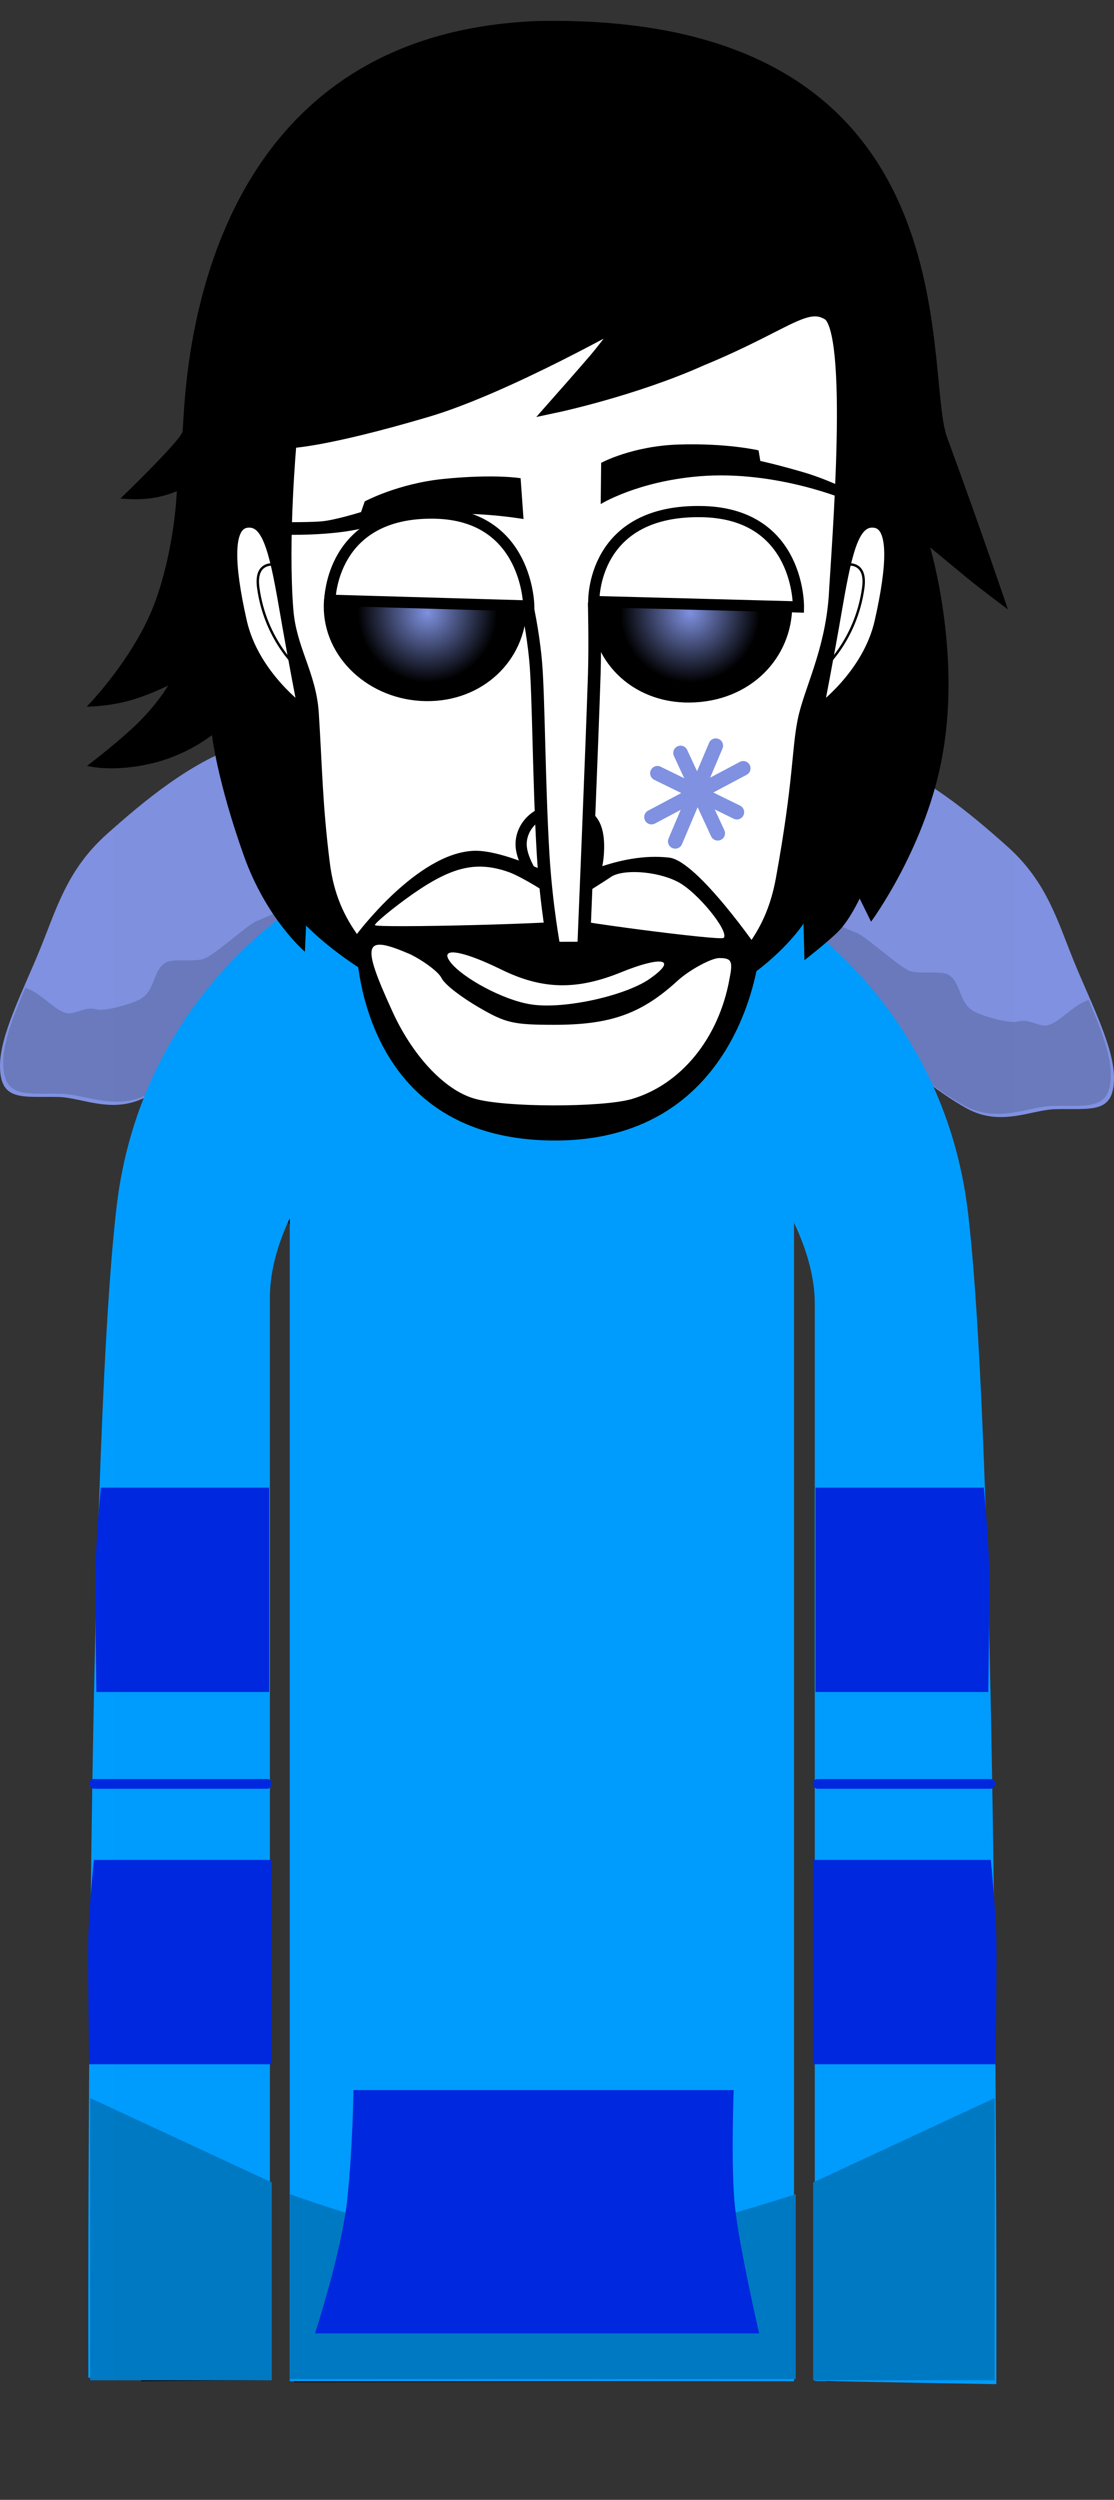 <svg version="1.1" xmlns="http://www.w3.org/2000/svg" xmlns:xlink="http://www.w3.org/1999/xlink" width="114.538" height="256.87" viewBox="0,0,114.538,256.87"><rect x="0" y="0" width="114.538" height="256.87" fill="#333333" stroke="none"/><defs><radialGradient cx="227.376" cy="114.536" r="7.177" gradientUnits="userSpaceOnUse" id="color-1"><stop offset="0" stop-color="#7f91e0"/><stop offset="1" stop-color="#000000"/></radialGradient><radialGradient cx="254.376" cy="114.536" r="7.177" gradientUnits="userSpaceOnUse" id="color-2"><stop offset="0" stop-color="#7f91e0"/><stop offset="1" stop-color="#000000"/></radialGradient></defs><g transform="translate(-183.429,-51.565)"><g data-paper-data="{&quot;isPaintingLayer&quot;:true}" fill-rule="nonzero" stroke-linejoin="miter" stroke-miterlimit="10" stroke-dasharray="" stroke-dashoffset="0" style="mix-blend-mode: normal"><g data-paper-data="{&quot;index&quot;:null}" stroke="none" stroke-width="0" stroke-linecap="butt"><path d="M187.538,149.119c1.717,-4.203 2.784,-8.196 6.878,-11.847c3.664,-3.268 8.842,-7.662 14.286,-9.278c3.407,-1.011 6.917,0.08 10.227,0.08c20.527,0 37.167,8.805 37.167,19.667c0,10.862 -20.665,-13.313 -36.833,-0.667c-6.874,5.377 -14.37,13.669 -20.72,17.149c-3.483,1.908 -6.622,0.114 -9.125,0.061c-3.683,-0.077 -5.989,0.512 -5.989,-3.21c0,-3.185 2.36,-7.673 4.109,-11.955z" fill="#7f91e0"/><path d="M186.037,153.06c1.678,0.579 2.864,2.21 4.139,2.586c0.927,0.273 1.901,-0.706 3.146,-0.365c0.892,0.245 3.642,-0.558 4.49,-1.028c1.619,-0.897 1.271,-2.856 2.591,-3.746c0.772,-0.52 3.101,-0.017 4.114,-0.464c1.159,-0.512 4.45,-3.511 5.342,-3.857c4.36,-1.687 10.289,-5.813 14.249,-6.853c1.657,-0.435 3.376,-0.773 5.117,-1.037c0.197,0.184 4.82,0.395 8.76,1.705c3.343,1.111 14.751,7.278 18.231,8.984c-2.22,6.55 -21.411,-14.141 -36.621,-2.243c-6.874,5.377 -14.37,13.669 -20.72,17.149c-3.483,1.908 -6.622,0.114 -9.125,0.061c-3.683,-0.077 -5.989,0.512 -5.989,-3.21c0,-2.129 1.054,-4.839 2.275,-7.681z" fill="#6b7abc"/></g><g stroke="none" stroke-width="0" stroke-linecap="butt"><path d="M297.966,162.325c0,3.722 -2.306,3.133 -5.989,3.21c-2.503,0.052 -5.641,1.847 -9.125,-0.061c-6.35,-3.479 -13.846,-11.771 -20.72,-17.149c-16.168,-12.647 -36.833,11.528 -36.833,0.667c0,-10.862 16.64,-19.667 37.167,-19.667c3.31,0 6.82,-1.091 10.227,-0.08c5.444,1.616 10.622,6.01 14.286,9.278c4.094,3.651 5.161,7.644 6.878,11.847c1.749,4.282 4.109,8.77 4.109,11.955z" fill="#7f91e0"/><path d="M297.633,161.992c0,3.722 -2.306,3.133 -5.989,3.21c-2.503,0.052 -5.641,1.847 -9.125,-0.061c-6.35,-3.479 -13.846,-11.771 -20.72,-17.149c-15.21,-11.898 -34.401,8.793 -36.621,2.243c3.48,-1.705 14.888,-7.873 18.231,-8.984c3.94,-1.309 8.563,-1.521 8.76,-1.705c1.741,0.264 3.46,0.602 5.117,1.037c3.96,1.04 9.889,5.166 14.249,6.853c0.892,0.345 4.183,3.345 5.342,3.857c1.013,0.447 3.342,-0.056 4.114,0.464c1.32,0.89 0.972,2.849 2.591,3.746c0.848,0.47 3.597,1.273 4.49,1.028c1.245,-0.341 2.219,0.638 3.146,0.365c1.275,-0.376 2.461,-2.007 4.139,-2.586c1.221,2.842 2.275,5.553 2.275,7.681z" fill="#6b7abc"/></g><path d="M198.968,295.237c0,0 -0.644,-95.742 -0.805,-119.711c-0.055,-8.27 8.305,-37.29 40.781,-37.453c32.057,-0.16 40.43,29.911 40.422,37.428c-0.078,46.908 0.664,119.685 0.664,119.685l-10.648,0.098l-0.161,-116.496c0,0 0.077,-3.144 -2.857,-3.2c-3.484,-0.066 -2.988,3.16 -2.988,3.16l0.208,116.523l-48.908,0.073l-0.31,-116.892c0,0 0.284,-2.961 -2.927,-2.977c-3.156,-0.015 -2.856,2.951 -2.856,2.951l0.358,116.723z" fill="#ffffff" stroke="#000000" stroke-width="2" stroke-linecap="butt"/><path d="M254.351,189.681c-0.579,0 -1.049,-0.47 -1.049,-1.049c0,-0.579 0.47,-1.049 1.049,-1.049c0.579,0 1.049,0.47 1.049,1.049c0,0.579 -0.47,1.049 -1.049,1.049z" fill="#000000" stroke="none" stroke-width="1.5" stroke-linecap="butt"/><path d="M249.015,193.978c-4.528,-0.319 -6.647,-1.82 -6.259,-2.617c0.12,-0.246 2.887,1.079 7.071,1.324c6.501,0.38 8.633,-0.641 8.633,-0.641v1.366c0,0 -2.448,1.062 -9.445,0.569z" fill="#000000" stroke="#000000" stroke-width="0" stroke-linecap="butt"/><path d="M220.802,188.632c0,-0.579 0.47,-1.049 1.049,-1.049c0.579,0 1.049,0.47 1.049,1.049c0,0.579 -0.47,1.049 -1.049,1.049c-0.579,0 -1.049,-0.47 -1.049,-1.049z" fill="#000000" stroke="none" stroke-width="1.5" stroke-linecap="butt"/><path d="M227.187,193.978c-6.997,0.493 -9.445,-0.569 -9.445,-0.569v-1.366c0,0 2.132,1.021 8.633,0.641c4.183,-0.245 6.951,-1.569 7.071,-1.324c0.388,0.797 -1.731,2.298 -6.259,2.617z" fill="#000000" stroke="#000000" stroke-width="0" stroke-linecap="butt"/><path d="M238.63,251.344c-0.831,0 -1.504,-0.673 -1.504,-1.504c0,-0.831 0.673,-1.504 1.504,-1.504c0.831,0 1.504,0.673 1.504,1.504c0,0.831 -0.673,1.504 -1.504,1.504z" data-paper-data="{&quot;index&quot;:null}" fill="#000000" stroke="none" stroke-width="1.5" stroke-linecap="butt"/><path d="M214.22,295.252v-120.917c0,0 0.768,-9.871 0.768,-14.85c0,-4.563 -0.768,-13.884 -0.768,-13.884c0,0 2.712,-2.387 4.723,-3.802c2.011,-1.415 5.246,-2.844 5.246,-2.844h28.8c0,0 3.969,1.541 6.255,2.989c2.286,1.447 4.822,3.657 4.822,3.657c0,0 -0.768,9.56 -0.768,14.396c0,4.912 0.768,14.85 0.768,14.85v120.405z" fill="#009dff" stroke="#009dff" stroke-width="2" stroke-linecap="butt"/><path d="M213.244,296.024v-19c0,0 16.506,6 25,6c8.827,0 27,-6 27,-6v19z" fill="#007ac5" stroke="none" stroke-width="0" stroke-linecap="butt"/><g><path d="M267.202,296.216c0,0 0,-94.152 0,-110.703c0,-4.804 -2.667,-9.297 -2.667,-9.297c0,0 -1.484,-1.552 -1.634,-3.104c-0.45,-4.652 1.3,-27.896 1.3,-27.896c0,0 16.239,9.486 18.761,30.992c3.203,27.314 2.906,120.342 2.906,120.342z" fill="#009dff" stroke="none" stroke-width="0" stroke-linecap="butt"/><path d="M267.028,263.677v-21h18.273c0,0 0.543,5.398 0.578,8.505c0.043,3.766 -0.097,12.495 -0.097,12.495z" fill="#0028e0" stroke="none" stroke-width="0" stroke-linecap="butt"/><path d="M267.278,225.427v-21h17.304c0,0 0.514,5.398 0.548,8.505c0.041,3.766 -0.092,12.495 -0.092,12.495z" fill="#0028e0" stroke="none" stroke-width="0" stroke-linecap="butt"/><path d="M267.504,234.866h17.75" fill="none" stroke="#0028e0" stroke-width="1" stroke-linecap="round"/></g><g data-paper-data="{&quot;index&quot;:null}"><path d="M192.514,295.882c0,0 -0.297,-93.027 2.906,-120.342c2.522,-21.506 18.761,-30.992 18.761,-30.992c0,0 1.751,23.244 1.3,27.896c-0.15,1.552 -1.634,3.104 -1.634,3.104c0,0 -2.667,4.493 -2.667,9.297c0,16.551 0,110.703 0,110.703z" fill="#009dff" stroke="none" stroke-width="0" stroke-linecap="butt"/><path d="M192.6,263.677c0,0 -0.14,-8.73 -0.097,-12.495c0.036,-3.107 0.578,-8.505 0.578,-8.505h18.273v21z" fill="#0028e0" stroke="none" stroke-width="0" stroke-linecap="butt"/><path d="M193.344,225.427c0,0 -0.133,-8.73 -0.092,-12.495c0.034,-3.107 0.548,-8.505 0.548,-8.505h17.304v21z" fill="#0028e0" stroke="none" stroke-width="0" stroke-linecap="butt"/><path d="M193.128,234.866h17.75" fill="none" stroke="#0028e0" stroke-width="1" stroke-linecap="round"/></g><path d="M215.818,291.332c0,0 2.753,-8.412 3.317,-13.795c0.564,-5.384 0.636,-11.205 0.636,-11.205h39.093c0,0 -0.299,7.86 0.127,11.927c0.446,4.258 2.493,13.073 2.493,13.073z" fill="#0028e0" stroke="none" stroke-width="NaN" stroke-linecap="butt"/><path d="M192.701,296.147v-29l18.667,8.667v20.333z" fill="#007ac5" stroke="none" stroke-width="0" stroke-linecap="butt"/><path d="M267.035,296.147v-20.333l18.667,-8.667v29z" data-paper-data="{&quot;index&quot;:null}" fill="#007ac5" stroke="none" stroke-width="0" stroke-linecap="butt"/><g><path d="M195.162,308.435v-256.87h92.495v256.87z" fill-opacity="0.01" fill="#000000" stroke="none" stroke-width="0" stroke-linecap="butt"/><path d="M195.815,102.784c0,0 6.252,-6.007 6.382,-6.885c0.341,-2.303 -0.17,-40.751 36.485,-42.172c45.279,-0.927 39.576,35.858 42.129,42.798c3.499,9.516 6.245,17.651 6.245,17.651c0,0 -2.807,-2.083 -4.138,-3.179c-1.242,-1.022 -3.856,-3.191 -3.856,-3.191c0,0 3.136,10.497 1.33,20.993c-1.585,9.617 -7.403,17.473 -7.403,17.473l-1.172,-2.381c0,0 -1.037,2.23 -2.191,3.381c-1.154,1.151 -3.488,2.955 -3.488,2.955l-0.093,-3.758c0,0 -7.162,11.177 -24.701,11.028c-16.541,-0.259 -26.447,-10.829 -26.447,-10.829l-0.118,2.693c0,0 -3.951,-3.34 -6.27,-9.847c-2.765,-7.756 -3.286,-12.419 -3.286,-12.419c0,0 -2.373,1.927 -5.799,2.814c-4.294,1.113 -7.047,0.35 -7.047,0.35c0,0 3.66,-2.756 5.664,-4.839c1.785,-1.855 2.685,-3.426 2.685,-3.426c0,0 -2.138,1.1 -4.294,1.641c-2.249,0.564 -4.088,0.539 -4.088,0.539c0,0 5.047,-5.11 7.132,-11.031c1.969,-5.59 2.13,-11.115 2.13,-11.115c0,0 -1.381,0.671 -3.378,0.807c-1.266,0.086 -2.412,-0.05 -2.412,-0.05z" fill="#000000" stroke="none" stroke-width="1.5" stroke-linecap="butt"/><path d="M212.842,114.269c-0.585,-7.398 0.34,-17.401 0.34,-17.401c0,0 3.46,-0.042 14.115,-3.189c8.186,-2.418 20.843,-9.624 20.843,-9.624c0,0 -2.191,3.048 -3.457,4.524c-1.346,1.569 -4.05,4.629 -4.05,4.629c0,0 7.951,-1.692 14.886,-4.797c8.692,-3.587 10.745,-6.14 13.137,-4.659c2.823,1.748 1.045,23.516 0.729,29.154c-0.428,5.751 -2.57,9.636 -3.196,12.701c-0.626,3.064 -0.415,6.225 -2.238,16.271c-1.137,6.269 -4.222,9.053 -10.164,14.872c-5.942,5.819 -9.184,9.386 -13.201,9.456c-3.866,0.067 -9.064,-5.174 -14.136,-10.532c-5.401,-5.706 -9.003,-8.599 -9.855,-15.358c-0.768,-6.087 -0.788,-10.051 -1.139,-15.468c-0.257,-3.959 -2.294,-6.538 -2.613,-10.578z" fill="#ffffff" stroke="#000000" stroke-width="1.5" stroke-linecap="butt"/><path d="M261.604,98.931c0,0 1.546,0.323 4.317,1.126c2.531,0.734 4.513,1.769 4.513,1.769l0.198,1.187c0,0 -7.354,-3.175 -15.333,-2.506c-6.38,0.535 -10.107,2.853 -10.107,2.853l0.046,-4.237c0,0 3.172,-1.729 7.977,-1.882c4.975,-0.159 8.207,0.6 8.207,0.6z" data-paper-data="{&quot;index&quot;:null}" fill="#000000" stroke="none" stroke-width="1.5" stroke-linecap="butt"/><path d="M240.872,144.12c-1.049,0 -3.589,-3.307 -3.841,-5.441c-0.226,-1.909 1.334,-3.883 3.841,-3.883c2.507,0 4.263,0.498 4.088,4.249c-0.148,3.183 -1.581,5.075 -4.088,5.075z" fill="#ffffff" stroke="#000000" stroke-width="1.15" stroke-linecap="butt"/><g stroke="none" stroke-linecap="butt"><path d="M261.531,149.309c0,0 -1.603,19.45 -21.028,19.45c-21.053,0 -20.485,-21.078 -20.485,-21.078c0,0 6.304,-8.534 12.189,-8.694c3.305,-0.09 9.505,3.164 9.505,3.164c0,0 5.293,-3.085 10.535,-2.459c2.915,0.348 9.284,9.617 9.284,9.617z" fill="#000000" stroke-width="0"/><path d="M225.902,143.404c4.07,-2.83 6.6,-3.405 9.949,-2.186c1.632,0.599 7.487,4.232 6.851,4.851c-0.382,0.392 -20.729,0.887 -20.729,0.556c0,-0.207 1.809,-1.734 3.928,-3.222z" data-paper-data="{&quot;noHover&quot;:false,&quot;origItem&quot;:[&quot;Path&quot;,{&quot;applyMatrix&quot;:true,&quot;segments&quot;:[[[834.56139,393.52468],[0,0],[-0.78126,0.5481]],[[833.10827,394.67418],[0,-0.07614],[0,0.1218]],[[839.25671,394.3773],[-0.14062,0.14462],[0.23438,-0.22838]],[[838.03797,392.75582],[0.60156,0.22078],[-1.23438,-0.44914]],[[834.56141,393.52468],[1.5,-1.04292],[0,0]]],&quot;closed&quot;:true,&quot;fillColor&quot;:[0,0,0]}]}" fill="#ffffff" stroke-width="0.5"/><path d="M246.161,141.731c1.166,-0.888 4.689,-0.689 6.873,0.406c2.077,1.012 5.433,5.201 4.797,5.8c-0.254,0.33 -16.779,-1.832 -17.287,-2.245c-0.382,-0.269 4.855,-3.424 5.618,-3.961z" data-paper-data="{&quot;noHover&quot;:false,&quot;origItem&quot;:[&quot;Path&quot;,{&quot;applyMatrix&quot;:true,&quot;segments&quot;:[[[842.01447,392.95374],[0,0],[-0.28124,0.19792]],[[841.25665,394.34684],[-0.14062,-0.09896],[0.1875,0.15226]],[[846.13947,395.14616],[-0.09376,0.1218],[0.23438,-0.22076]],[[844.39729,393.12884],[0.76562,0.37302],[-0.80468,-0.40346]],[[842.01447,392.95376],[0.4297,-0.32734],[0,0]]],&quot;closed&quot;:true,&quot;fillColor&quot;:[0,0,0]}]}" fill="#ffffff" stroke-width="0.5"/><path d="M234.919,151.165c4.261,2.107 7.792,2.15 12.307,0.332c4.133,-1.694 5.904,-1.45 3.191,0.512c-2.395,1.818 -8.981,3.316 -12.415,2.758c-2.904,-0.454 -6.99,-2.733 -8.22,-4.283c-1.293,-1.632 1.003,-1.343 5.136,0.681z" data-paper-data="{&quot;noHover&quot;:false,&quot;origItem&quot;:[&quot;Path&quot;,{&quot;applyMatrix&quot;:true,&quot;segments&quot;:[[[835.99101,396.14338],[-0.47656,-0.6014],[0.45312,0.57094]],[[838.99101,397.63544],[-1.07032,-0.16748],[1.26562,0.20554]],[[843.39727,396.69148],[-0.88282,0.66992],[1,-0.7232]],[[842.42071,396.49356],[1.52344,-0.62424],[-1.66406,0.6699]],[[837.68633,396.36414],[1.57032,0.77648],[-1.52344,-0.74602]]],&quot;closed&quot;:true,&quot;fillColor&quot;:[0,0,0]}]}" fill="#ffffff" stroke-width="0.5"/><path d="M225.548,149.597c1.166,0.537 2.952,1.776 3.269,2.458c0.382,0.744 2.155,2.042 3.893,3.054c2.713,1.57 3.471,1.76 7.732,1.76c5.744,0 8.939,-1.113 12.691,-4.563c1.293,-1.157 3.476,-2.296 4.239,-2.296c1.293,0 1.431,0.302 1.049,2.202c-1.102,6.031 -4.961,10.806 -10.069,12.293c-3.052,0.867 -13.071,0.871 -16.165,-0.059c-3.095,-0.888 -6.412,-4.488 -8.468,-9.073c-3.18,-6.961 -2.877,-7.801 1.829,-5.777z" data-paper-data="{&quot;noHover&quot;:false,&quot;origItem&quot;:[&quot;Path&quot;,{&quot;applyMatrix&quot;:true,&quot;segments&quot;:[[[833.75677,397.93994],[-1.17188,-2.56542],[0.75782,1.68998]],[[836.85053,401.20572],[-1.14064,-0.32734],[1.14062,0.34256]],[[842.66303,401.22856],[-1.125,0.31972],[1.88282,-0.5481]],[[846.35053,396.79046],[-0.40624,2.22286],[0.14062,-0.70036]],[[845.96771,395.99114],[0.47658,0],[-0.28124,0]],[[844.59271,396.76762],[0.47656,-0.4263],[-1.38282,1.2713]],[[839.92083,398.48806],[2.1172,0],[-1.57032,0]],[[836.87395,397.81054],[1,0.57856],[-0.64062,-0.37302]],[[835.44427,396.66866],[0.14062,0.27406],[-0.11718,-0.25122]],[[834.42083,395.8465],[0.4297,0.19794],[-1.73438,-0.74602]]],&quot;closed&quot;:true,&quot;fillColor&quot;:[0,0,0]}]}" fill="#ffffff" stroke-width="0.5"/></g><path d="M244.526,113.593c0,0 0.104,4.027 0.006,7.229c-0.195,6.341 -1.097,28.16 -1.097,28.16l-3.025,0.009c0,0 -0.814,-4.233 -1.139,-9.637c-0.44,-7.314 -0.456,-16.528 -0.774,-19.915c-0.302,-3.211 -0.909,-5.797 -0.909,-5.797" fill="#ffffff" stroke="#000000" stroke-width="1.3" stroke-linecap="round"/><path d="M214.566,124.538c0,0 -5.003,-3.568 -6.253,-9.104c-1.315,-5.825 -1.482,-9.873 0.487,-10.136c1.969,-0.263 2.742,2.411 3.786,8.476c1.044,6.065 1.98,10.764 1.98,10.764z" data-paper-data="{&quot;index&quot;:null}" fill="#ffffff" stroke="#000000" stroke-width="1" stroke-linecap="butt"/><path d="M214.361,120.534c0,0 -3.615,-2.965 -4.38,-8.572c-0.427,-3.128 2.188,-2.313 2.188,-2.313" fill="none" stroke="#000000" stroke-width="0.25" stroke-linecap="round"/><path d="M217.418,113.782c0.072,-4.962 4.908,-9.065 10.358,-8.986c5.45,0.079 9.157,4.31 9.085,9.272c-0.072,4.962 -4.183,8.921 -9.633,8.842c-5.45,-0.079 -9.882,-4.166 -9.81,-9.128z" fill="#000000" stroke="#000000" stroke-width="1.4" stroke-linecap="butt"/><path d="M220.199,114.536c0,-3.964 3.213,-7.177 7.177,-7.177c3.964,0 7.177,3.213 7.177,7.177c0,3.964 -3.213,7.177 -7.177,7.177c-3.964,0 -7.177,-3.213 -7.177,-7.177z" fill="url(#color-1)" stroke="none" stroke-width="1.5" stroke-linecap="butt"/><path d="M244.863,113.783c0.206,-4.959 4.517,-8.986 9.911,-8.986c5.394,0 9.408,4.023 9.408,8.986c0,4.963 -3.942,9.202 -9.839,9.273c-5.61,0.068 -9.695,-4.095 -9.48,-9.273z" fill="#000000" stroke="#000000" stroke-width="1.4" stroke-linecap="butt"/><path d="M247.199,114.536c0,-3.964 3.213,-7.177 7.177,-7.177c3.964,0 7.177,3.213 7.177,7.177c0,3.964 -3.213,7.177 -7.177,7.177c-3.964,0 -7.177,-3.213 -7.177,-7.177z" fill="url(#color-2)" stroke="none" stroke-width="1.5" stroke-linecap="butt"/><path d="M217.348,113.242c0,0 0.064,-9.145 10.754,-8.952c9.607,0.168 9.693,9.543 9.693,9.543z" fill="#ffffff" stroke="#000000" stroke-width="1.15" stroke-linecap="butt"/><path d="M244.48,113.375c0,0 -0.25,-9.594 11.359,-9.234c9.854,0.338 9.684,9.791 9.684,9.791z" fill="#ffffff" stroke="#000000" stroke-width="1.15" stroke-linecap="butt"/><path d="M220.929,103.086c0,0 3.418,-1.845 8.148,-2.315c5.241,-0.52 7.88,-0.067 7.88,-0.067l0.299,4.197c0,0 -3.891,-0.69 -8.133,-0.529c-5.674,0.216 -6.741,1.454 -11.055,1.918c-3.697,0.398 -6.834,0.161 -6.834,0.161l-0.026,-1.249c0,0 3.647,0.075 5.309,-0.069c1.372,-0.119 4.033,-0.952 4.033,-0.952z" fill="#000000" stroke="none" stroke-width="1.5" stroke-linecap="butt"/><path d="M269.58,113.774c1.044,-6.065 1.817,-8.739 3.786,-8.476c1.969,0.263 1.802,4.31 0.487,10.136c-1.25,5.537 -6.253,9.104 -6.253,9.104c0,0 0.935,-4.699 1.98,-10.764z" data-paper-data="{&quot;index&quot;:null}" fill="#ffffff" stroke="#000000" stroke-width="1" stroke-linecap="butt"/><path d="M269.999,109.648c0,0 2.615,-0.815 2.188,2.313c-0.765,5.607 -4.38,8.572 -4.38,8.572" data-paper-data="{&quot;index&quot;:null}" fill="none" stroke="#000000" stroke-width="0.25" stroke-linecap="round"/><g fill="none" stroke="#7f91e0" stroke-width="1.5" stroke-linecap="round"><g><path d="M252.857,138.02l4.167,-9.833"/><path d="M251.024,131.02l8.167,4"/></g><g><path d="M259.846,130.515l-9.431,5.011"/><path d="M253.402,128.936l3.822,8.251"/></g></g></g></g></g></svg>
